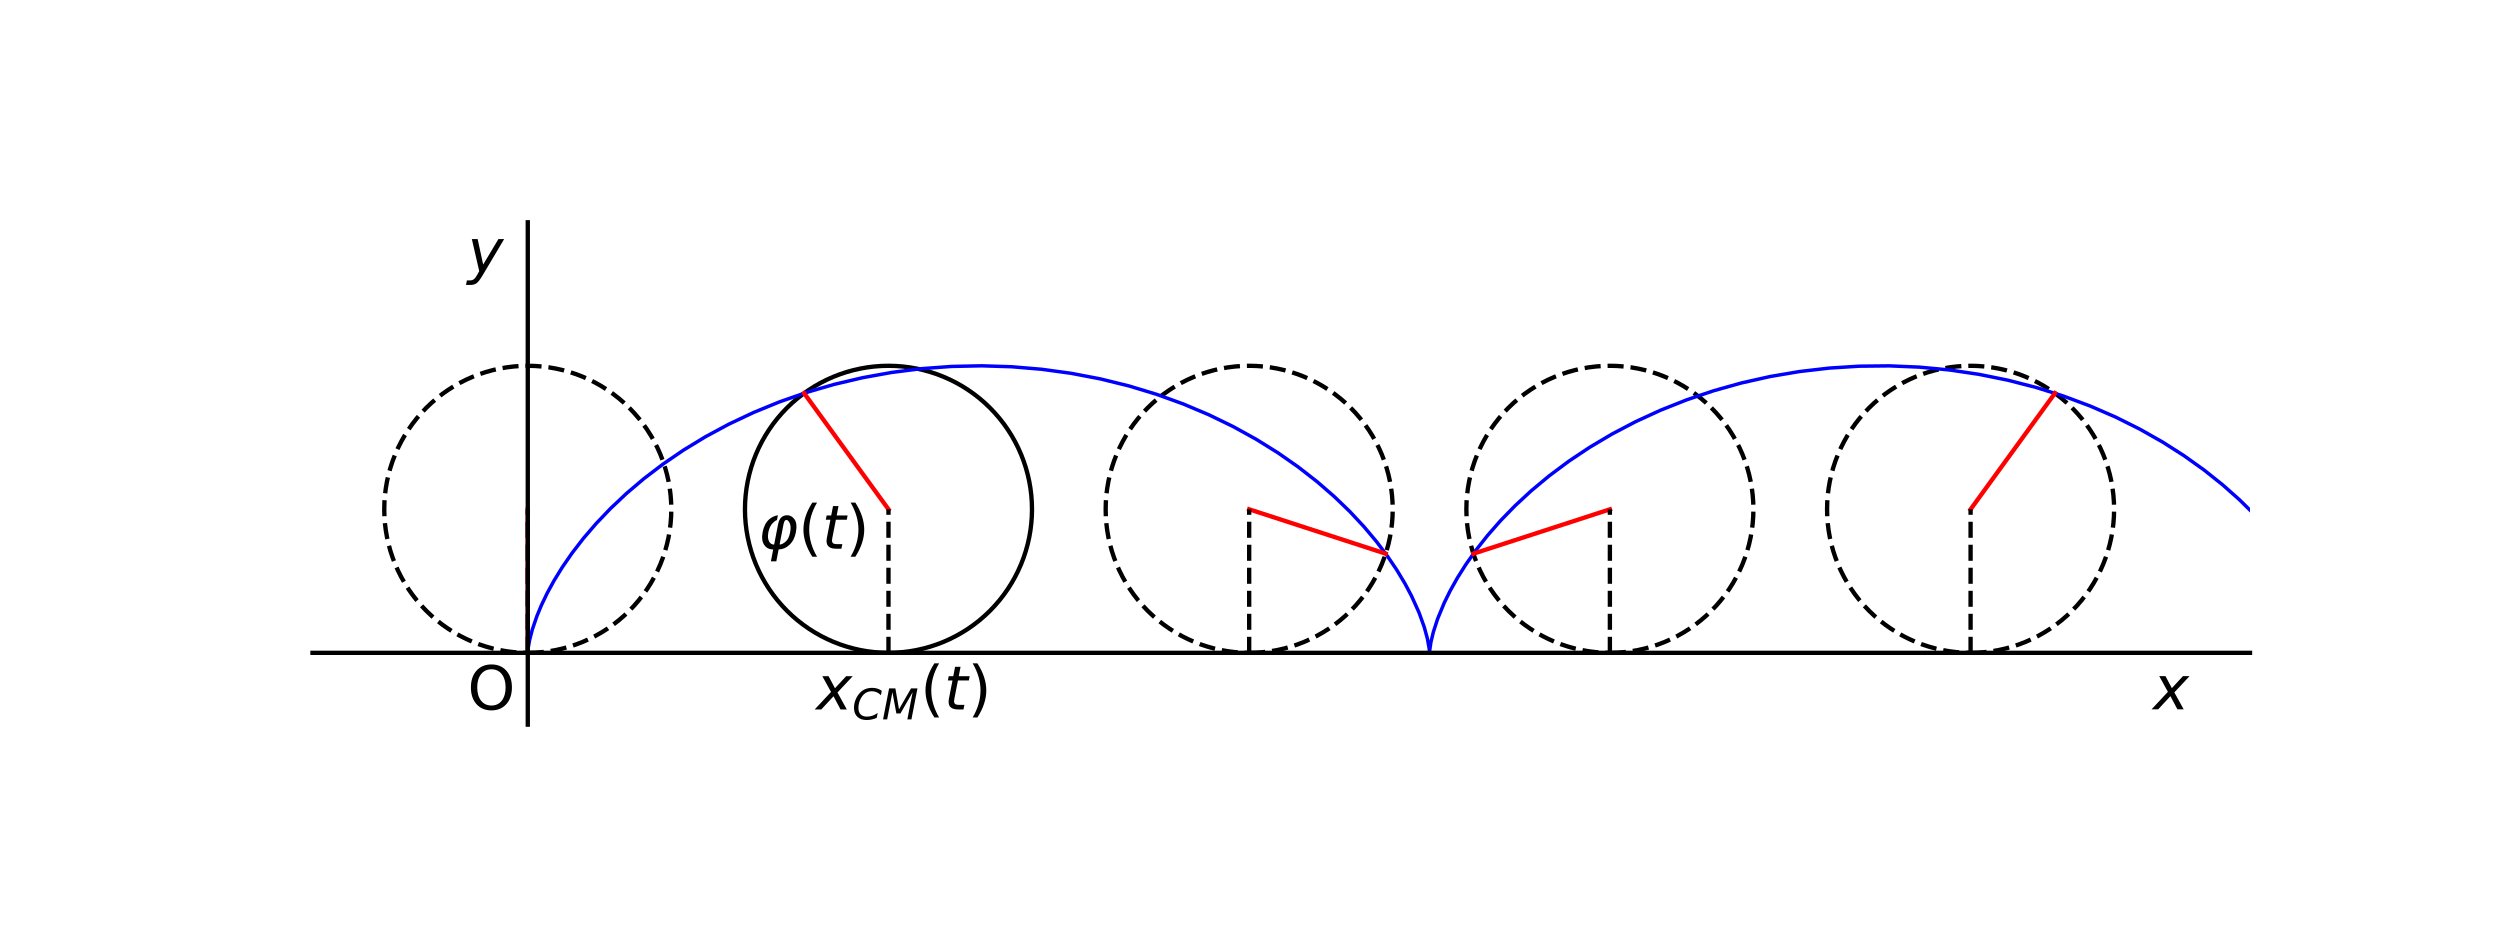 <?xml version="1.0" encoding="utf-8" standalone="no"?>
<!DOCTYPE svg PUBLIC "-//W3C//DTD SVG 1.1//EN"
  "http://www.w3.org/Graphics/SVG/1.1/DTD/svg11.dtd">
<!-- Created with matplotlib (https://matplotlib.org/) -->
<svg height="216pt" version="1.1" viewBox="0 0 576 216" width="576pt" xmlns="http://www.w3.org/2000/svg" xmlns:xlink="http://www.w3.org/1999/xlink">
 <defs>
  <style type="text/css">
*{stroke-linecap:butt;stroke-linejoin:round;}
  </style>
 </defs>
 <g id="figure_1">
  <g id="patch_1">
   <path d="M 0 216 
L 576 216 
L 576 0 
L 0 0 
z
" style="fill:#ffffff;"/>
  </g>
  <g id="axes_1">
   <g id="patch_2">
    <path d="M 72 166.947 
L 518.4 166.947 
L 518.4 51.213 
L 72 51.213 
z
" style="fill:#ffffff;"/>
   </g>
   <g id="patch_3">
    <path clip-path="url(#p2979d29838)" d="M 121.6 150.413 
C 130.369 150.413 138.781 146.929 144.982 140.728 
C 151.183 134.527 154.667 126.116 154.667 117.347 
C 154.667 108.577 151.183 100.166 144.982 93.965 
C 138.781 87.764 130.369 84.28 121.6 84.28 
C 112.831 84.28 104.419 87.764 98.218 93.965 
C 92.017 100.166 88.533 108.577 88.533 117.347 
C 88.533 126.116 92.017 134.527 98.218 140.728 
C 104.419 146.929 112.831 150.413 121.6 150.413 
z
" style="fill:none;stroke:#000000;stroke-dasharray:3.7,1.6;stroke-dashoffset:0;stroke-linejoin:miter;"/>
   </g>
   <g id="patch_4">
    <path clip-path="url(#p2979d29838)" d="M 204.706 150.413 
C 213.475 150.413 221.886 146.929 228.087 140.728 
C 234.288 134.527 237.772 126.116 237.772 117.347 
C 237.772 108.577 234.288 100.166 228.087 93.965 
C 221.886 87.764 213.475 84.28 204.706 84.28 
C 195.936 84.28 187.525 87.764 181.324 93.965 
C 175.123 100.166 171.639 108.577 171.639 117.347 
C 171.639 126.116 175.123 134.527 181.324 140.728 
C 187.525 146.929 195.936 150.413 204.706 150.413 
z
" style="fill:none;stroke:#000000;stroke-linejoin:miter;"/>
   </g>
   <g id="patch_5">
    <path clip-path="url(#p2979d29838)" d="M 287.811 150.413 
C 296.581 150.413 304.992 146.929 311.193 140.728 
C 317.394 134.527 320.878 126.116 320.878 117.347 
C 320.878 108.577 317.394 100.166 311.193 93.965 
C 304.992 87.764 296.581 84.28 287.811 84.28 
C 279.042 84.28 270.63 87.764 264.43 93.965 
C 258.229 100.166 254.745 108.577 254.745 117.347 
C 254.745 126.116 258.229 134.527 264.43 140.728 
C 270.63 146.929 279.042 150.413 287.811 150.413 
z
" style="fill:none;stroke:#000000;stroke-dasharray:3.7,1.6;stroke-dashoffset:0;stroke-linejoin:miter;"/>
   </g>
   <g id="patch_6">
    <path clip-path="url(#p2979d29838)" d="M 370.917 150.413 
C 379.686 150.413 388.098 146.929 394.298 140.728 
C 400.499 134.527 403.983 126.116 403.983 117.347 
C 403.983 108.577 400.499 100.166 394.298 93.965 
C 388.098 87.764 379.686 84.28 370.917 84.28 
C 362.147 84.28 353.736 87.764 347.535 93.965 
C 341.334 100.166 337.85 108.577 337.85 117.347 
C 337.85 126.116 341.334 134.527 347.535 140.728 
C 353.736 146.929 362.147 150.413 370.917 150.413 
z
" style="fill:none;stroke:#000000;stroke-dasharray:3.7,1.6;stroke-dashoffset:0;stroke-linejoin:miter;"/>
   </g>
   <g id="patch_7">
    <path clip-path="url(#p2979d29838)" d="M 454.022 150.413 
C 462.792 150.413 471.203 146.929 477.404 140.728 
C 483.605 134.527 487.089 126.116 487.089 117.347 
C 487.089 108.577 483.605 100.166 477.404 93.965 
C 471.203 87.764 462.792 84.28 454.022 84.28 
C 445.253 84.28 436.842 87.764 430.641 93.965 
C 424.44 100.166 420.956 108.577 420.956 117.347 
C 420.956 126.116 424.44 134.527 430.641 140.728 
C 436.842 146.929 445.253 150.413 454.022 150.413 
z
" style="fill:none;stroke:#000000;stroke-dasharray:3.7,1.6;stroke-dashoffset:0;stroke-linejoin:miter;"/>
   </g>
   <g id="matplotlib.axis_1"/>
   <g id="matplotlib.axis_2"/>
   <g id="line2d_1">
    <path clip-path="url(#p2979d29838)" d="M 121.6 150.413 
L 121.7 149.279 
L 122.006 147.536 
L 122.646 145.044 
L 123.734 141.866 
L 124.759 139.404 
L 126.056 136.698 
L 127.649 133.78 
L 129.558 130.68 
L 131.801 127.433 
L 134.391 124.074 
L 137.338 120.642 
L 140.649 117.173 
L 144.323 113.706 
L 148.361 110.279 
L 152.754 106.93 
L 157.494 103.697 
L 162.566 100.613 
L 167.953 97.714 
L 173.633 95.032 
L 179.582 92.596 
L 185.773 90.433 
L 192.176 88.566 
L 198.758 87.018 
L 205.486 85.803 
L 212.323 84.937 
L 219.233 84.428 
L 226.177 84.282 
L 233.117 84.501 
L 240.015 85.082 
L 246.833 86.019 
L 253.535 87.301 
L 260.084 88.915 
L 266.447 90.842 
L 272.592 93.062 
L 278.49 95.55 
L 284.113 98.278 
L 289.438 101.216 
L 294.445 104.332 
L 299.116 107.592 
L 303.439 110.96 
L 307.405 114.397 
L 311.007 117.868 
L 314.244 121.332 
L 317.119 124.753 
L 319.639 128.092 
L 321.814 131.312 
L 323.658 134.379 
L 325.19 137.257 
L 326.949 141.154 
L 328.14 144.461 
L 328.861 147.095 
L 329.286 149.452 
L 329.364 150.406 
L 329.395 149.887 
L 329.685 147.946 
L 330.25 145.599 
L 331.24 142.553 
L 332.76 138.881 
L 334.114 136.131 
L 335.769 133.173 
L 337.743 130.041 
L 340.055 126.769 
L 342.716 123.393 
L 345.735 119.95 
L 349.118 116.478 
L 352.866 113.016 
L 356.975 109.602 
L 361.439 106.273 
L 366.247 103.067 
L 371.383 100.018 
L 376.83 97.16 
L 382.566 94.524 
L 388.566 92.141 
L 394.802 90.035 
L 401.243 88.231 
L 407.857 86.747 
L 414.61 85.602 
L 421.465 84.806 
L 428.384 84.369 
L 435.33 84.296 
L 442.265 84.588 
L 449.15 85.241 
L 455.948 86.248 
L 462.622 87.598 
L 469.137 89.276 
L 475.459 91.264 
L 481.556 93.539 
L 487.401 96.077 
L 492.966 98.85 
L 498.229 101.826 
L 503.17 104.974 
L 507.773 108.258 
L 512.025 111.643 
L 515.918 115.09 
L 519.447 118.562 
L 522.612 122.021 
L 525.415 125.429 
L 527.865 128.747 
L 529.973 131.939 
L 531.753 134.971 
L 533.225 137.808 
L 534.903 141.631 
L 536.025 144.853 
L 536.691 147.392 
L 537.069 149.612 
L 537.128 150.412 
L 537.172 149.757 
L 537.504 147.676 
L 538.119 145.232 
L 539.174 142.097 
L 540.173 139.661 
L 541.442 136.979 
L 543.004 134.08 
L 544.88 130.997 
L 547.089 127.763 
L 549.644 124.414 
L 552.555 120.987 
L 555.829 117.52 
L 559.468 114.052 
L 563.469 110.619 
L 567.827 107.261 
L 572.533 104.014 
L 577 101.256 
L 577 101.256 
" style="fill:none;stroke:#0000ff;stroke-linecap:square;stroke-width:0.8;"/>
   </g>
   <g id="line2d_2">
    <path clip-path="url(#p2979d29838)" d="M 121.6 117.347 
L 121.6 150.413 
" style="fill:none;stroke:#ff0000;stroke-linecap:square;"/>
   </g>
   <g id="line2d_3">
    <path clip-path="url(#p2979d29838)" d="M 121.6 150.413 
L 121.6 117.347 
" style="fill:none;stroke:#000000;stroke-dasharray:3.7,1.6;stroke-dashoffset:0;"/>
   </g>
   <g id="line2d_4">
    <path clip-path="url(#p2979d29838)" d="M 204.706 117.347 
L 185.269 90.595 
" style="fill:none;stroke:#ff0000;stroke-linecap:square;"/>
   </g>
   <g id="line2d_5">
    <path clip-path="url(#p2979d29838)" d="M 204.706 150.413 
L 204.706 117.347 
" style="fill:none;stroke:#000000;stroke-dasharray:3.7,1.6;stroke-dashoffset:0;"/>
   </g>
   <g id="line2d_6">
    <path clip-path="url(#p2979d29838)" d="M 287.811 117.347 
L 319.259 127.565 
" style="fill:none;stroke:#ff0000;stroke-linecap:square;"/>
   </g>
   <g id="line2d_7">
    <path clip-path="url(#p2979d29838)" d="M 287.811 150.413 
L 287.811 117.347 
" style="fill:none;stroke:#000000;stroke-dasharray:3.7,1.6;stroke-dashoffset:0;"/>
   </g>
   <g id="line2d_8">
    <path clip-path="url(#p2979d29838)" d="M 370.917 117.347 
L 339.469 127.565 
" style="fill:none;stroke:#ff0000;stroke-linecap:square;"/>
   </g>
   <g id="line2d_9">
    <path clip-path="url(#p2979d29838)" d="M 370.917 150.413 
L 370.917 117.347 
" style="fill:none;stroke:#000000;stroke-dasharray:3.7,1.6;stroke-dashoffset:0;"/>
   </g>
   <g id="line2d_10">
    <path clip-path="url(#p2979d29838)" d="M 454.022 117.347 
L 473.458 90.595 
" style="fill:none;stroke:#ff0000;stroke-linecap:square;"/>
   </g>
   <g id="line2d_11">
    <path clip-path="url(#p2979d29838)" d="M 454.022 150.413 
L 454.022 117.347 
" style="fill:none;stroke:#000000;stroke-dasharray:3.7,1.6;stroke-dashoffset:0;"/>
   </g>
   <g id="patch_8">
    <path d="M 121.6 166.947 
L 121.6 51.213 
" style="fill:none;stroke:#000000;stroke-linecap:square;stroke-linejoin:miter;"/>
   </g>
   <g id="patch_9">
    <path d="M 72 150.413 
L 518.4 150.413 
" style="fill:none;stroke:#000000;stroke-linecap:square;stroke-linejoin:miter;"/>
   </g>
   <g id="text_1">
    <!-- $x$ -->
    <defs>
     <path d="M 60.016 54.688 
L 34.906 27.875 
L 50.297 0 
L 39.984 0 
L 28.422 21.688 
L 8.297 0 
L -2.594 0 
L 24.312 28.812 
L 10.016 54.688 
L 20.312 54.688 
L 30.812 34.906 
L 49.125 54.688 
z
" id="DejaVuSans-Oblique-120"/>
    </defs>
    <g transform="translate(496.08 163.475)scale(0.14 -0.14)">
     <use transform="translate(0 0.312)" xlink:href="#DejaVuSans-Oblique-120"/>
    </g>
   </g>
   <g id="text_2">
    <!-- $y$ -->
    <defs>
     <path d="M 24.812 -5.078 
Q 18.562 -15.578 14.625 -18.188 
Q 10.688 -20.797 4.594 -20.797 
L -2.484 -20.797 
L -0.984 -13.281 
L 4.203 -13.281 
Q 7.953 -13.281 10.594 -11.234 
Q 13.234 -9.188 16.5 -3.219 
L 19.281 2 
L 7.172 54.688 
L 16.703 54.688 
L 25.781 12.797 
L 50.875 54.688 
L 60.297 54.688 
z
" id="DejaVuSans-Oblique-121"/>
    </defs>
    <g transform="translate(107.712 62.787)scale(0.14 -0.14)">
     <use transform="translate(0 0.312)" xlink:href="#DejaVuSans-Oblique-121"/>
    </g>
   </g>
   <g id="text_3">
    <!-- O -->
    <defs>
     <path d="M 39.406 66.219 
Q 28.656 66.219 22.328 58.203 
Q 16.016 50.203 16.016 36.375 
Q 16.016 22.609 22.328 14.594 
Q 28.656 6.594 39.406 6.594 
Q 50.141 6.594 56.422 14.594 
Q 62.703 22.609 62.703 36.375 
Q 62.703 50.203 56.422 58.203 
Q 50.141 66.219 39.406 66.219 
z
M 39.406 74.219 
Q 54.734 74.219 63.906 63.938 
Q 73.094 53.656 73.094 36.375 
Q 73.094 19.141 63.906 8.859 
Q 54.734 -1.422 39.406 -1.422 
Q 24.031 -1.422 14.812 8.828 
Q 5.609 19.094 5.609 36.375 
Q 5.609 53.656 14.812 63.938 
Q 24.031 74.219 39.406 74.219 
z
" id="DejaVuSans-79"/>
    </defs>
    <g transform="translate(107.712 163.475)scale(0.14 -0.14)">
     <use xlink:href="#DejaVuSans-79"/>
    </g>
   </g>
   <g id="text_4">
    <!-- $x_{CM}(t)$ -->
    <defs>
     <path d="M 69.484 67.281 
L 67.484 56.891 
Q 62.797 61.625 57.547 63.922 
Q 52.297 66.219 46.188 66.219 
Q 37.844 66.219 31.516 62.203 
Q 25.203 58.203 20.609 50 
Q 17.672 44.734 16.125 38.844 
Q 14.594 32.953 14.594 27 
Q 14.594 17.047 19.75 11.812 
Q 24.906 6.594 34.719 6.594 
Q 41.5 6.594 47.75 8.766 
Q 54 10.938 59.906 15.281 
L 57.625 3.609 
Q 51.812 1.125 45.875 -0.141 
Q 39.938 -1.422 33.984 -1.422 
Q 19.969 -1.422 12.078 6.188 
Q 4.203 13.812 4.203 27.391 
Q 4.203 36.078 7.203 44.469 
Q 10.203 52.875 15.828 59.812 
Q 21.781 67.188 29.422 70.703 
Q 37.062 74.219 47.219 74.219 
Q 53.469 74.219 59.062 72.484 
Q 64.656 70.75 69.484 67.281 
z
" id="DejaVuSans-Oblique-67"/>
     <path d="M 16.891 72.906 
L 31.688 72.906 
L 40.188 23.781 
L 68.406 72.906 
L 83.594 72.906 
L 69.391 0 
L 59.812 0 
L 72.219 63.922 
L 43.609 14.016 
L 33.984 14.016 
L 24.703 64.109 
L 12.312 0 
L 2.688 0 
z
" id="DejaVuSans-Oblique-77"/>
     <path d="M 31 75.875 
Q 24.469 64.656 21.281 53.656 
Q 18.109 42.672 18.109 31.391 
Q 18.109 20.125 21.312 9.062 
Q 24.516 -2 31 -13.188 
L 23.188 -13.188 
Q 15.875 -1.703 12.234 9.375 
Q 8.594 20.453 8.594 31.391 
Q 8.594 42.281 12.203 53.312 
Q 15.828 64.359 23.188 75.875 
z
" id="DejaVuSans-40"/>
     <path d="M 42.281 54.688 
L 40.922 47.703 
L 23 47.703 
L 17.188 18.016 
Q 16.891 16.359 16.75 15.234 
Q 16.609 14.109 16.609 13.484 
Q 16.609 10.359 18.484 8.938 
Q 20.359 7.516 24.516 7.516 
L 33.594 7.516 
L 32.078 0 
L 23.484 0 
Q 15.484 0 11.547 3.125 
Q 7.625 6.25 7.625 12.594 
Q 7.625 13.719 7.766 15.062 
Q 7.906 16.406 8.203 18.016 
L 14.016 47.703 
L 6.391 47.703 
L 7.812 54.688 
L 15.281 54.688 
L 18.312 70.219 
L 27.297 70.219 
L 24.312 54.688 
z
" id="DejaVuSans-Oblique-116"/>
     <path d="M 8.016 75.875 
L 15.828 75.875 
Q 23.141 64.359 26.781 53.312 
Q 30.422 42.281 30.422 31.391 
Q 30.422 20.453 26.781 9.375 
Q 23.141 -1.703 15.828 -13.188 
L 8.016 -13.188 
Q 14.5 -2 17.703 9.062 
Q 20.906 20.125 20.906 31.391 
Q 20.906 42.672 17.703 53.656 
Q 14.5 64.656 8.016 75.875 
z
" id="DejaVuSans-41"/>
    </defs>
    <g transform="translate(188.064 163.475)scale(0.14 -0.14)">
     <use transform="translate(0 0.125)" xlink:href="#DejaVuSans-Oblique-120"/>
     <use transform="translate(59.18 -16.281)scale(0.7)" xlink:href="#DejaVuSans-Oblique-67"/>
     <use transform="translate(108.057 -16.281)scale(0.7)" xlink:href="#DejaVuSans-Oblique-77"/>
     <use transform="translate(171.187 0.125)" xlink:href="#DejaVuSans-40"/>
     <use transform="translate(210.2 0.125)" xlink:href="#DejaVuSans-Oblique-116"/>
     <use transform="translate(249.409 0.125)" xlink:href="#DejaVuSans-41"/>
    </g>
   </g>
   <g id="text_5">
    <!-- $\varphi(t)$ -->
    <defs>
     <path d="M 46.391 47.406 
Q 43.219 47.406 41.797 40.328 
L 35.297 6.844 
Q 39.891 6.844 45.562 11.922 
Q 50.688 16.453 52.734 27.344 
Q 54.641 37.5 51.562 42.969 
Q 49.031 47.406 46.391 47.406 
z
M 47.859 55.078 
Q 54.891 55.078 59.672 48.641 
Q 64.797 41.75 62.203 27.344 
Q 59.812 14.109 51.422 6.25 
Q 43.5 -1.172 33.734 -1.172 
L 29.938 -20.797 
L 21 -20.797 
L 24.812 -1.219 
Q 15.047 -1.219 10.016 6.25 
Q 4.828 13.875 7.422 27.297 
Q 10.109 41.266 18.219 48.391 
Q 24.312 53.719 32.562 55.078 
L 31 47.125 
Q 27.594 46 24.031 42.188 
Q 18.656 36.578 16.891 27.297 
Q 15.047 17.438 18.062 11.812 
Q 20.844 6.781 26.375 6.781 
L 32.859 40.328 
Q 35.75 55.078 47.859 55.078 
z
" id="DejaVuSans-Oblique-966"/>
    </defs>
    <g transform="translate(174.672 126.44)scale(0.14 -0.14)">
     <use transform="translate(0 0.125)" xlink:href="#DejaVuSans-Oblique-966"/>
     <use transform="translate(65.967 0.125)" xlink:href="#DejaVuSans-40"/>
     <use transform="translate(104.98 0.125)" xlink:href="#DejaVuSans-Oblique-116"/>
     <use transform="translate(144.189 0.125)" xlink:href="#DejaVuSans-41"/>
    </g>
   </g>
  </g>
 </g>
 <defs>
  <clipPath id="p2979d29838">
   <rect height="115.733" width="446.4" x="72" y="51.213"/>
  </clipPath>
 </defs>
</svg>
